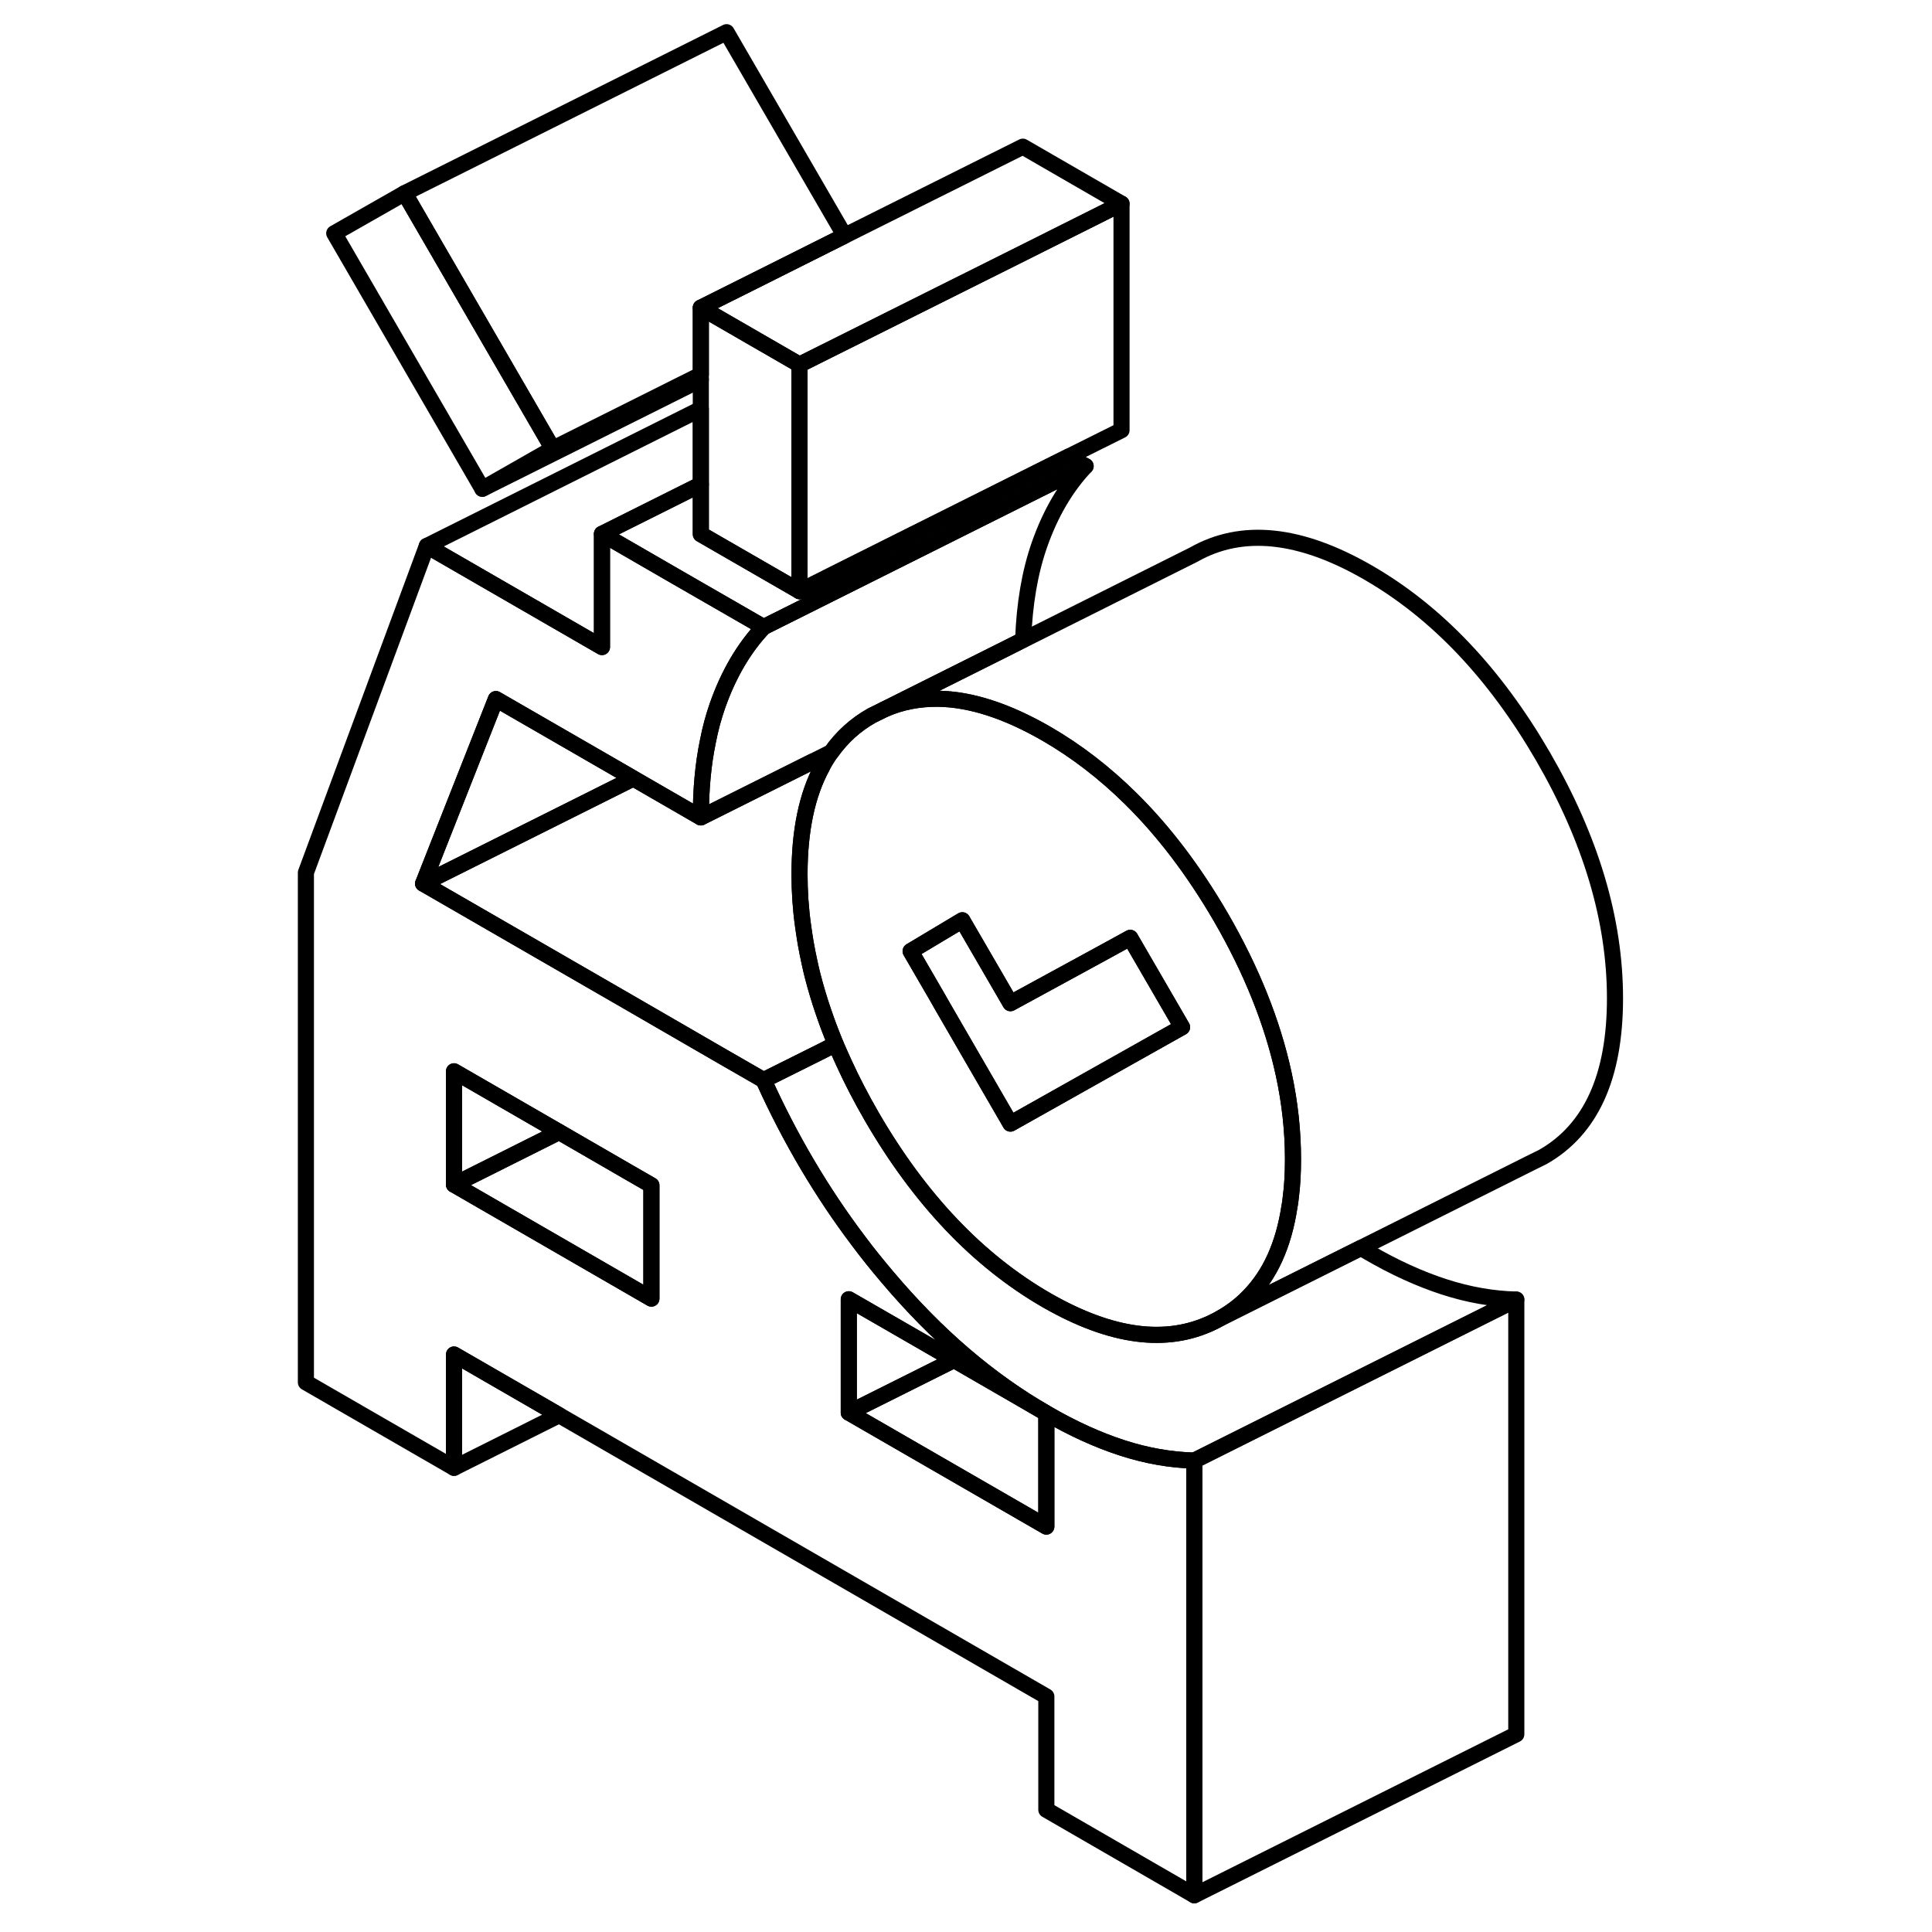 <svg width="24" height="24" viewBox="0 0 86 120" fill="none" xmlns="http://www.w3.org/2000/svg" stroke-width="1px" stroke-linecap="round" stroke-linejoin="round">
    <path d="M32.659 22.65V36.72L32.529 36.64L26.529 33.18V19.11L30.389 21.34L30.669 21.5L32.659 22.65Z" stroke="currentColor" stroke-linejoin="round"/>
    <path d="M17.33 27.87L12.96 30.36L3.76 14.49L8.13 12L17.33 27.87Z" stroke="currentColor" stroke-linejoin="round"/>
    <path d="M62.73 66.7C62.04 63.52 60.74 60.27 58.83 56.97C57.16 54.1 55.3 51.64 53.24 49.61C51.61 48 49.86 46.65 47.99 45.57C45.54 44.16 43.3 43.43 41.27 43.4H41.26C40.08 43.39 38.98 43.6 37.95 44.05L37.14 44.45C36.13 45.02 35.3 45.78 34.63 46.72C34.42 47.01 34.23 47.32 34.06 47.64C33.12 49.37 32.66 51.6 32.66 54.31C32.66 55.37 32.73 56.44 32.88 57.51C32.93 57.86 32.98 58.21 33.04 58.56C33.11 58.96 33.19 59.37 33.28 59.77C33.33 60.03 33.4 60.29 33.46 60.55C33.56 60.95 33.67 61.34 33.79 61.74C33.89 62.09 34.01 62.44 34.13 62.8C34.24 63.12 34.35 63.44 34.47 63.76C34.61 64.12 34.75 64.49 34.9 64.85C35.07 65.24 35.24 65.63 35.42 66.02C35.92 67.12 36.5 68.23 37.14 69.34C40.13 74.5 43.75 78.3 47.99 80.75C48.27 80.91 48.54 81.06 48.81 81.2C52.7 83.23 56.03 83.46 58.83 81.86C59.48 81.49 60.06 81.05 60.56 80.53C61.89 79.18 62.73 77.32 63.09 74.95C63.13 74.77 63.15 74.58 63.17 74.39C63.27 73.65 63.31 72.85 63.31 72.01C63.31 70.26 63.12 68.49 62.73 66.7ZM54.69 64.77L45.76 69.79L43.46 65.82L41.55 62.52L41.11 61.75L39.56 59.08L42.77 57.16L44.46 60.07L45.76 62.31L51.45 59.21L53.2 58.25L56.42 63.8L54.69 64.77Z" stroke="currentColor" stroke-linejoin="round"/>
    <path d="M23.46 73.62V80.66L11.2 73.58L17.73 70.31L22 72.78L23.46 73.62Z" stroke="currentColor" stroke-linejoin="round"/>
    <path d="M47.99 87.78C49.62 88.73 51.19 89.44 52.7 89.93C54.21 90.42 55.7 90.68 57.18 90.72V117.72L47.99 112.41V105.37L17.73 87.9L11.2 84.13V91.17L2 85.86V54.2L9.51 33.91L20.39 40.19V33.16L25.08 35.87L30.43 38.95C29.21 40.24 28.25 41.87 27.56 43.84C27.32 44.53 27.12 45.26 26.97 46.04C26.67 47.48 26.53 49.05 26.53 50.77L22.34 48.35L22 48.15L13.8 43.42L9.28 54.88L22 62.22L27.53 65.42L30.43 67.09C32.07 70.72 34.04 74.06 36.34 77.1C36.9 77.85 37.49 78.58 38.1 79.3C39.64 81.12 41.23 82.74 42.89 84.16C44.53 85.56 46.23 86.77 47.99 87.78ZM47.99 87.78V94.82L35.72 87.74V80.7L42.26 84.47L47.99 87.78ZM23.46 80.66L11.2 73.58V66.54L17.73 70.31L22 72.78L23.46 73.62V80.66Z" stroke="currentColor" stroke-linejoin="round"/>
    <path d="M17.73 70.31L11.2 73.58V66.54L17.73 70.31Z" stroke="currentColor" stroke-linejoin="round"/>
    <path d="M22.34 48.35L22 48.52L9.28 54.88L13.8 43.42L22 48.15L22.34 48.35Z" stroke="currentColor" stroke-linejoin="round"/>
    <path d="M34.9 64.85L34.1 65.26L30.43 67.09L27.53 65.42L22 62.22L9.28 54.88L22 48.52L22.34 48.35L26.53 50.77L33.47 47.3L34.06 47.64C33.12 49.37 32.66 51.6 32.66 54.31C32.66 55.37 32.73 56.44 32.88 57.51C32.93 57.86 32.98 58.21 33.04 58.56C33.11 58.96 33.19 59.37 33.28 59.77C33.33 60.03 33.4 60.29 33.46 60.55C33.56 60.95 33.67 61.34 33.79 61.74C33.89 62.09 34.01 62.44 34.13 62.8C34.24 63.12 34.35 63.44 34.47 63.76C34.61 64.12 34.75 64.49 34.9 64.85Z" stroke="currentColor" stroke-linejoin="round"/>
    <path d="M77.18 80.72L58.66 89.98L57.18 90.72C55.7 90.68 54.21 90.42 52.7 89.93C51.19 89.44 49.62 88.73 47.99 87.78C46.23 86.77 44.53 85.56 42.89 84.16C41.23 82.74 39.64 81.12 38.1 79.3C37.49 78.58 36.9 77.85 36.34 77.1C34.04 74.06 32.07 70.72 30.43 67.09L34.1 65.26L34.9 64.85C35.07 65.24 35.24 65.63 35.42 66.02C35.92 67.12 36.5 68.23 37.14 69.34C40.13 74.5 43.75 78.3 47.99 80.75C48.27 80.91 48.54 81.06 48.81 81.2C52.7 83.23 56.03 83.46 58.83 81.86L60.99 80.78L67.53 77.51L67.99 77.78C69.62 78.73 71.19 79.44 72.7 79.93C74.21 80.42 75.7 80.68 77.18 80.72Z" stroke="currentColor" stroke-linejoin="round"/>
    <path d="M50.43 28.95L37.37 35.48L31.91 38.21L30.43 38.95L25.08 35.87L20.39 33.16L26.53 30.09V33.18L32.53 36.64L32.66 36.72L36.33 34.88L49.39 28.35L50.43 28.95Z" stroke="currentColor" stroke-linejoin="round"/>
    <path d="M50.43 28.95C49.21 30.24 48.25 31.87 47.56 33.84C46.96 35.56 46.63 37.52 46.55 39.74L45.59 40.23L37.95 44.05L37.14 44.45C36.13 45.02 35.3 45.78 34.63 46.72L33.47 47.3L26.53 50.77C26.53 49.05 26.67 47.48 26.97 46.04C27.12 45.26 27.32 44.53 27.56 43.84C28.25 41.87 29.21 40.24 30.43 38.95L31.91 38.21L37.37 35.48L50.43 28.95Z" stroke="currentColor" stroke-linejoin="round"/>
    <path d="M52.66 12.65V26.72L49.39 28.35L36.33 34.88L32.66 36.72V22.65L46.53 15.72L52.66 12.65Z" stroke="currentColor" stroke-linejoin="round"/>
    <path d="M35.46 14.64L30.95 16.9L26.53 19.11V23.27L17.33 27.87L8.13 12L28.13 2L35.46 14.64Z" stroke="currentColor" stroke-linejoin="round"/>
    <path d="M52.66 12.65L46.53 15.72L32.66 22.65L30.67 21.5L30.39 21.34L26.53 19.11L30.95 16.9L35.46 14.64L46.53 9.11L52.66 12.65Z" stroke="currentColor" stroke-linejoin="round"/>
    <path d="M26.53 23.58L12.96 30.36" stroke="currentColor" stroke-linejoin="round"/>
    <path d="M26.53 25.4V30.09L20.39 33.16V40.19L9.51 33.91L26.53 25.4Z" stroke="currentColor" stroke-linejoin="round"/>
    <path d="M77.18 80.72V107.72L57.18 117.72V90.72L58.66 89.98L77.18 80.72Z" stroke="currentColor" stroke-linejoin="round"/>
    <path d="M17.73 87.9L11.2 91.17V84.13L17.73 87.9Z" stroke="currentColor" stroke-linejoin="round"/>
    <path d="M47.99 87.78V94.82L35.72 87.74L42.26 84.47L47.99 87.78Z" stroke="currentColor" stroke-linejoin="round"/>
    <path d="M42.26 84.47L35.72 87.74V80.7L42.26 84.47Z" stroke="currentColor" stroke-linejoin="round"/>
    <path d="M56.42 63.8L54.69 64.77L45.76 69.79L43.46 65.82L41.55 62.52L41.11 61.75L39.56 59.08L42.77 57.16L44.46 60.07L45.76 62.31L51.45 59.21L53.2 58.25L56.42 63.8Z" stroke="currentColor" stroke-linejoin="round"/>
    <path d="M83.31 62.01C83.31 66.87 81.82 70.16 78.83 71.86L78.02 72.26L67.53 77.51L60.99 80.78L58.83 81.86C59.48 81.49 60.06 81.05 60.56 80.53C61.89 79.18 62.73 77.32 63.09 74.95C63.13 74.77 63.15 74.58 63.17 74.39C63.27 73.65 63.31 72.85 63.31 72.01C63.31 70.26 63.12 68.49 62.73 66.7C62.04 63.52 60.74 60.27 58.83 56.97C57.16 54.1 55.3 51.64 53.24 49.61C51.61 48 49.86 46.65 47.99 45.57C45.54 44.16 43.3 43.43 41.27 43.4H41.26C40.08 43.39 38.98 43.6 37.95 44.05L45.59 40.23L46.55 39.75L57.14 34.45C60.13 32.75 63.75 33.12 67.99 35.57C72.23 38.02 75.84 41.82 78.83 46.97C81.82 52.13 83.31 57.14 83.31 62.01Z" stroke="currentColor" stroke-linejoin="round"/>
</svg>